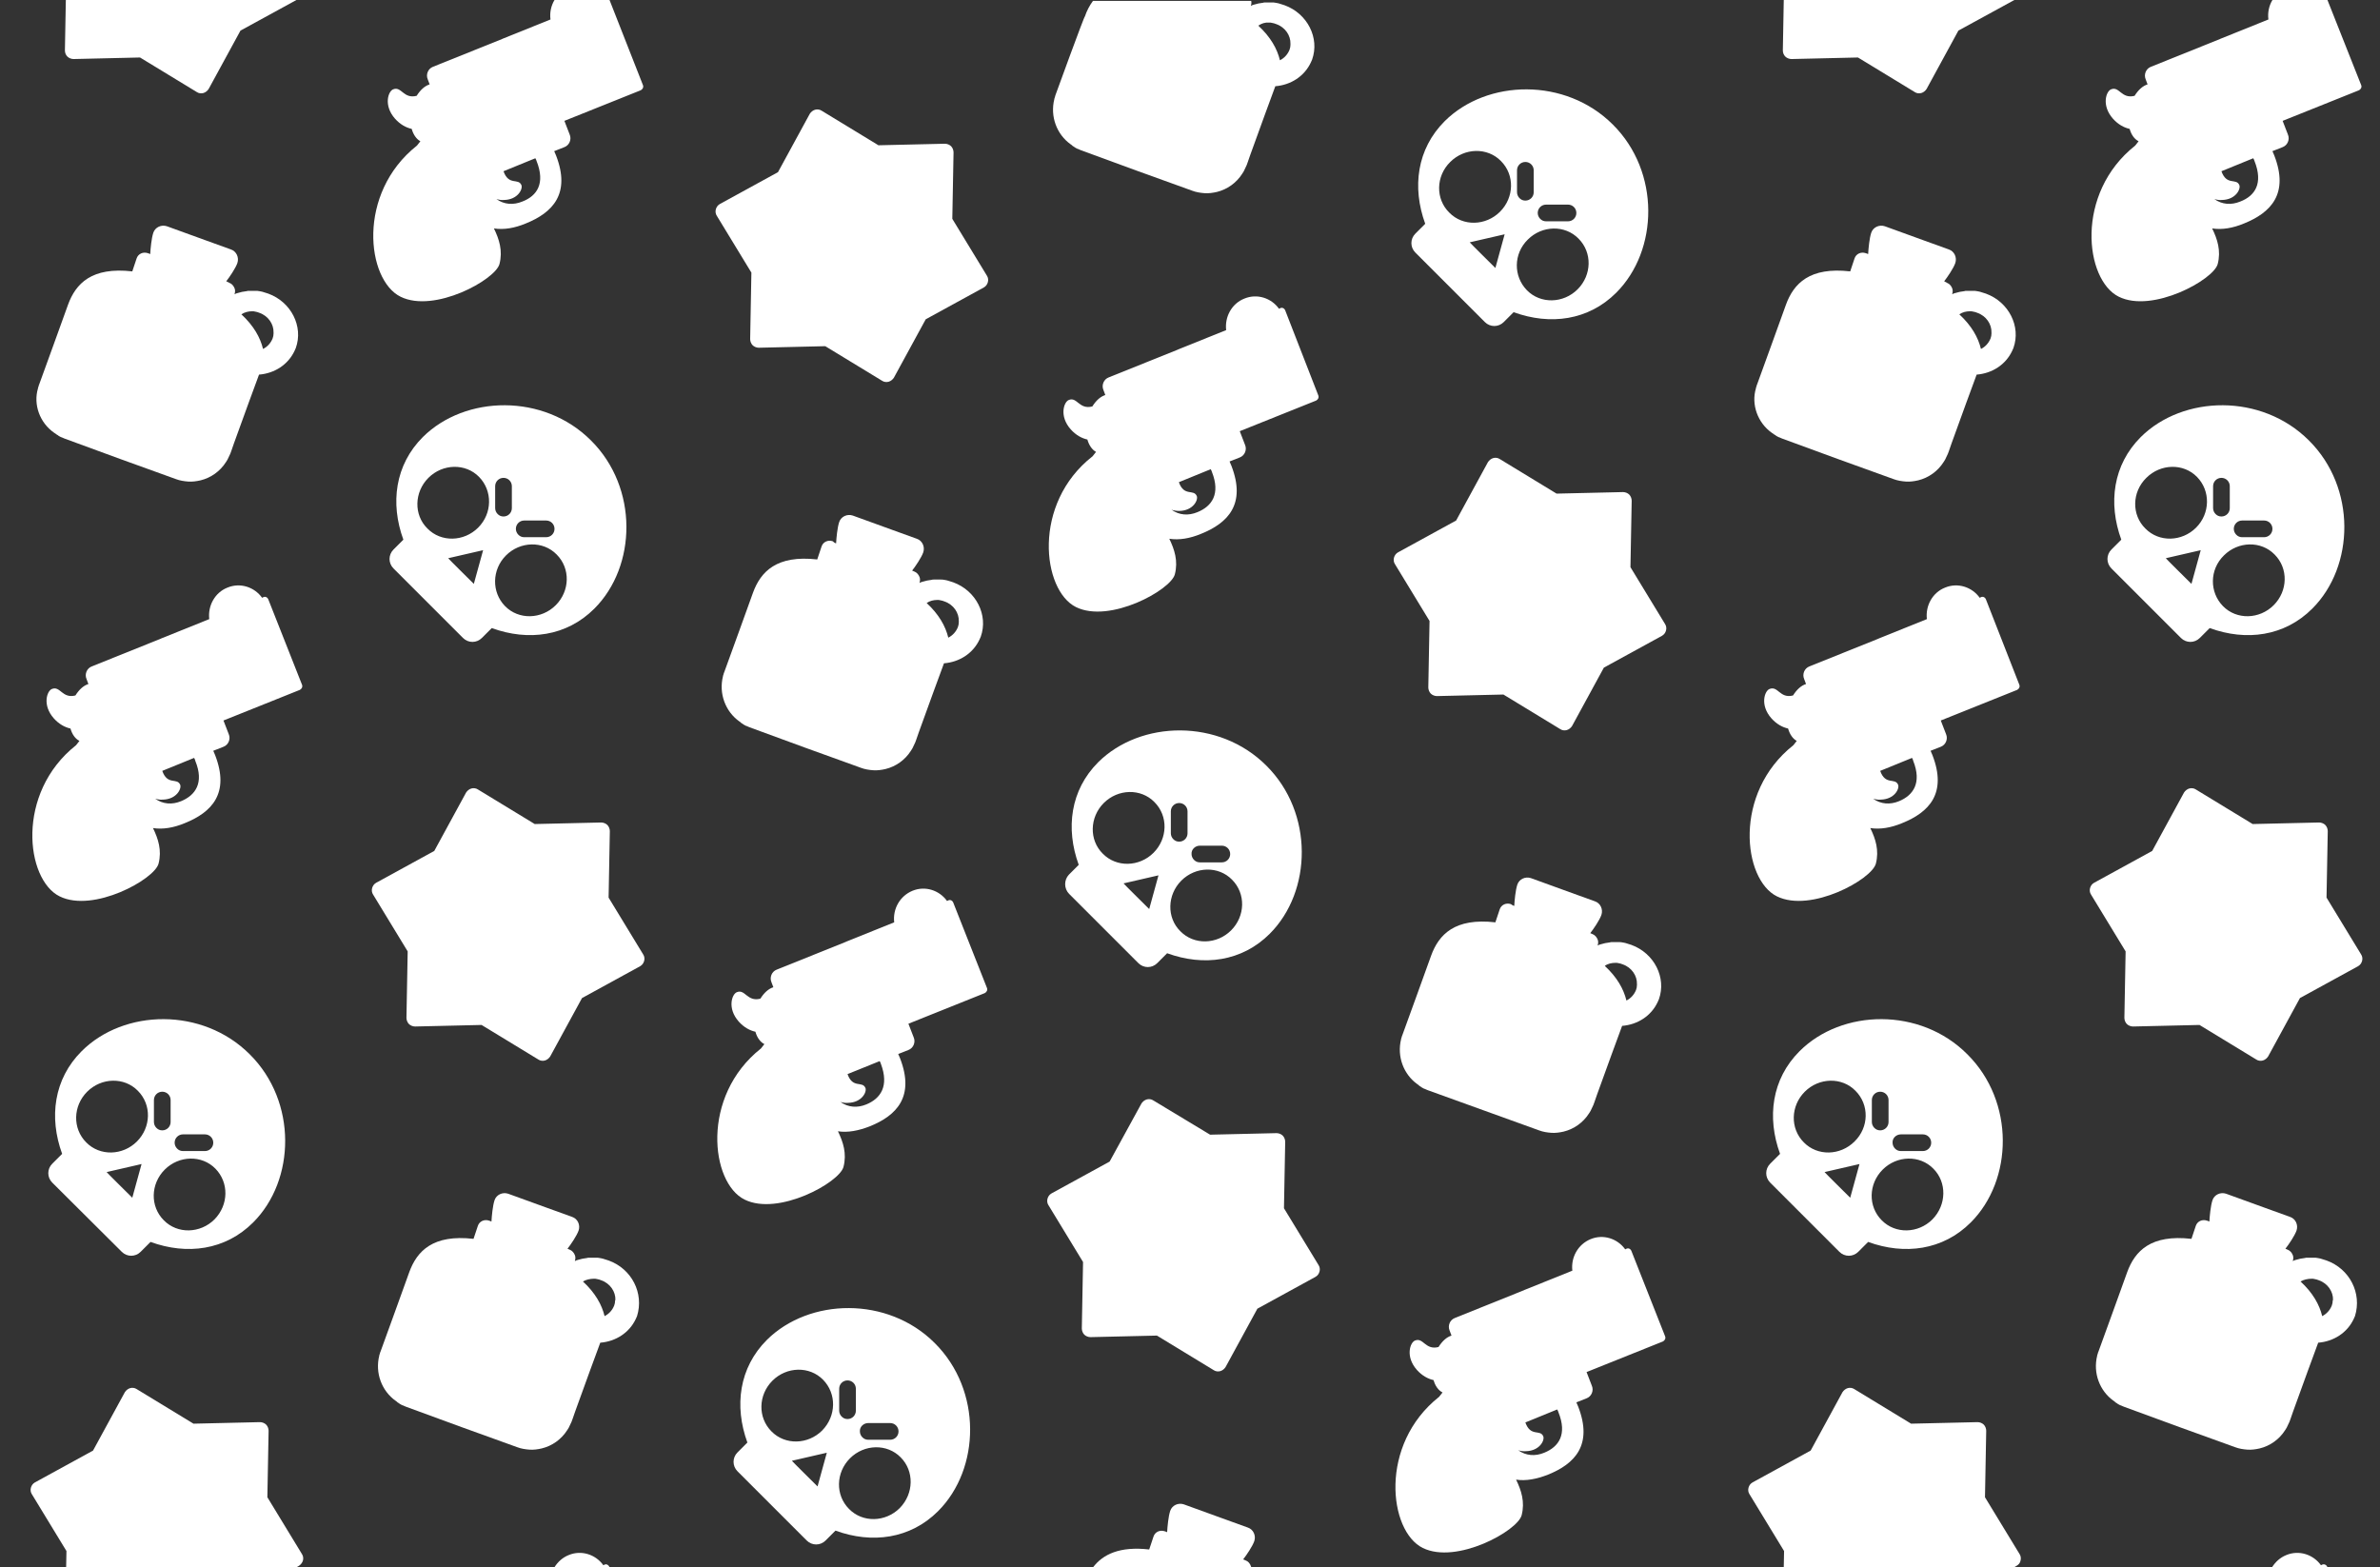 <svg xmlns="http://www.w3.org/2000/svg" viewBox="0 0 770 507">
<rect x="0" y="0" width="770" height="507" fill="#333333" stroke="none"/>
<path fill="#FFFFFF" d="M308.4,292c-0.3-0.7-1-1-1.6-0.7l-0.4,0.2c-2.5-3.5-7.1-5-11.2-3.3c-4.1,1.7-6.4,5.9-5.9,10.2l-15.4,6.2
c-0.1,0-0.2,0.1-0.2,0.1l-22.4,9c-1.6,0.6-2.4,2.5-1.7,4.1l0.6,1.6c-1.6,0.5-3,1.8-4.2,3.7c-4.3,1.1-4.9-3.2-7.6-2.1
c-1.6,0.6-3.2,5.2,0.6,9.5c1.7,1.9,3.6,2.9,5.4,3.3c0.5,1.8,1.5,3.3,2.9,4c-0.4,0.5-0.7,0.9-1.1,1.4c-19.6,15.5-16.3,43.5-5.3,48.9
c10.9,5.4,30.7-5.5,32-10.6c1.1-4.3-0.1-8-1.8-11.5c3.2,0.5,6.7-0.2,10.3-1.6c8.7-3.5,14.6-9.6,9.8-22c-0.2-0.5-0.4-1-0.6-1.4
l3.3-1.3c1.6-0.6,2.4-2.5,1.7-4.1l-1.7-4.4l24.7-9.9c0.6-0.3,1-1,0.7-1.7L308.4,292z M280.3,357.3c-2.9,1.2-5.9,1-8.4-0.8
c0.7,0.2,1.6,0.4,2.5,0.3c4.4-0.1,6.1-3.5,5.6-4.8c-1-2.4-4.1,0.3-5.8-4.5l10.4-4.2c0.2,0.3,0.3,0.6,0.4,0.9
C287.7,351.4,284.9,355.4,280.3,357.3z"/>
<path fill="#FFFFFF" d="M752.7,407.8c-0.6-0.2-1.3-0.4-1.9-0.6c-0.3-0.1-0.6-0.1-1-0.2c-0.4-0.1-0.8-0.1-1.2-0.1c-0.3,0-0.5,0-0.8,0
c-0.5,0-0.9,0-1.4,0c-0.2,0-0.5,0-0.7,0.1c-1,0.1-1.9,0.3-2.9,0.6c-0.4,0.1-0.7,0.2-1,0.4l0,0l0-0.1c0.2-0.6,0.2-1.3,0-1.8
c-0.3-0.8-0.9-1.5-1.7-1.8l-0.7-0.3c1.1-1.4,3-4.2,3.6-5.9c0.6-1.8-0.3-3.8-2.1-4.4l-8.3-3l-12.4-4.5c-1.8-0.6-3.8,0.3-4.4,2.1
c-0.6,1.8-0.9,5.1-1,6.9l-0.5-0.2c0,0,0,0,0,0l-0.3-0.1c-1.5-0.5-3.1,0.2-3.6,1.7l0,0l0,0l-1.4,4.2c-13.1-1.5-18.3,3.9-20.8,10.8
c0,0.1-9.3,25.7-9.3,25.7c0,0,0,0,0,0c0,0.1-0.1,0.2-0.1,0.2c0,0.1-0.1,0.3-0.1,0.4c-0.1,0.2-0.1,0.4-0.2,0.6c0,0,0,0,0,0.1
c-1.4,5.6,0.8,11.4,5.3,14.6c0,0,0,0,0,0c0.2,0.1,0.3,0.2,0.5,0.4c0,0,0.1,0,0.1,0.1c0.2,0.1,0.3,0.2,0.5,0.3c0,0,0.1,0.1,0.1,0.1
c0.2,0.1,0.3,0.2,0.5,0.3c0.1,0,0.1,0.1,0.2,0.1c0.2,0.1,0.3,0.2,0.5,0.2c0.1,0,0.1,0.1,0.2,0.1c0.2,0.1,0.4,0.2,0.7,0.3l18,6.6
l13.3,4.8l4.7,1.7c1.3,0.5,2.7,0.7,4,0.8c1.3,0.1,2.7-0.1,4-0.4c3.3-0.8,6.3-2.9,8.2-5.9c0.2-0.3,0.3-0.5,0.5-0.8
c0.3-0.6,0.6-1.2,0.9-1.9c0,0,0.5-1.3,1.2-3.4c2.4-6.6,7.6-21,8.1-22.2c5-0.4,9.4-3.2,11.5-7.7c0.1-0.3,0.3-0.6,0.4-0.9
C764.2,418.4,760.2,410.5,752.7,407.8z M754.7,420.8c0,0.5-0.1,1.1-0.3,1.6c-0.6,1.5-1.7,2.7-3.1,3.4c-0.9-3.7-3-7.5-7-11.2
c1-0.6,2.3-0.9,3.6-0.9c0.3,0,0.6,0,0.9,0.1c0.5,0.1,1,0.2,1.4,0.4c2.9,1,4.7,3.7,4.6,6.4C754.7,420.6,754.7,420.7,754.7,420.8z"/>
<path fill="#FFFFFF" d="M348.1,196.4c10.9,5.4,30.7-5.5,32-10.6c1.1-4.3-0.1-8-1.8-11.5c3.2,0.5,6.7-0.1,10.3-1.6
c8.7-3.5,14.6-9.6,9.8-22c-0.2-0.5-0.4-1-0.6-1.4l3.3-1.3c1.6-0.6,2.4-2.5,1.7-4.1l-1.7-4.4l24.7-9.9c0.6-0.3,1-1,0.7-1.7
l-10.7-27.5c-0.3-0.7-1-1-1.6-0.7l-0.4,0.2c-2.5-3.5-7.1-5-11.2-3.3c-4.1,1.6-6.4,5.9-5.9,10.2l-15.4,6.2c-0.1,0-0.2,0.1-0.2,0.1
l-22.4,9c-1.6,0.6-2.4,2.5-1.7,4.1l0.6,1.6c-1.6,0.5-3,1.8-4.2,3.7c-4.3,1.1-4.9-3.2-7.6-2.1c-1.6,0.6-3.2,5.2,0.6,9.5
c1.7,1.9,3.6,2.9,5.4,3.3c0.5,1.8,1.5,3.3,2.8,4c-0.4,0.5-0.7,0.9-1.1,1.4C333.8,163,337.2,191,348.1,196.4z M381.6,165.3
c4.4-0.1,6.1-3.5,5.6-4.8c-1-2.4-4.1,0.3-5.8-4.5l10.3-4.2c0.2,0.3,0.3,0.6,0.4,0.9c2.8,7.1,0,11.1-4.7,13c-2.9,1.2-5.9,1-8.4-0.8
C379.9,165.2,380.7,165.3,381.6,165.3z"/>
<path fill="#FFFFFF" d="M733.9,6.3l-15.4,6.2c-0.1,0-0.2,0.1-0.2,0.1l-22.4,9c-1.6,0.6-2.4,2.5-1.7,4.1l0.6,1.6
c-1.6,0.5-3,1.8-4.2,3.7c-4.3,1.1-4.9-3.2-7.6-2.1c-1.6,0.6-3.2,5.2,0.6,9.5c1.7,1.9,3.6,2.9,5.4,3.3c0.5,1.8,1.5,3.3,2.9,4
c-0.4,0.5-0.7,0.9-1.1,1.4c-19.6,15.5-16.3,43.5-5.3,48.9c10.9,5.4,30.7-5.5,32-10.6c1.1-4.3-0.1-8-1.8-11.5
c3.2,0.5,6.7-0.1,10.3-1.6c8.7-3.5,14.6-9.6,9.8-22c-0.2-0.5-0.4-1-0.6-1.4l3.3-1.3c1.6-0.6,2.4-2.5,1.7-4.1l-1.7-4.4l24.7-9.9
c0.6-0.3,1-1,0.7-1.7L753,0h-17.8C734.1,1.8,733.6,4.1,733.9,6.3z M724.8,65.2c-2.9,1.2-5.9,1-8.4-0.8c0.7,0.2,1.6,0.4,2.5,0.3
c4.4-0.1,6.1-3.5,5.6-4.8c-1-2.4-4.1,0.3-5.8-4.5l10.3-4.2c0.2,0.3,0.3,0.6,0.4,0.9C732.3,59.4,729.5,63.4,724.8,65.2z"/>
<path fill="#FFFFFF" d="M345.9,289.2l22.4,22.4c1.7,1.7,4.4,1.7,6.1,0l3.2-3.2c11.8,4.3,24.2,2.7,33.2-6.3
c13.7-13.7,14.3-39.1-1.1-54.4c-15.3-15.3-40.7-14.7-54.4-1.1c-9,9-10.6,21.4-6.3,33.2l-3.2,3.2
C344.2,284.7,344.2,287.5,345.9,289.2z M388.2,273.6l7.1,0c1.5,0,2.7,1.2,2.7,2.7c0,1.5-1.2,2.7-2.7,2.7l-7.1,0
c-0.8,0-1.4-0.3-1.9-0.8c-0.5-0.5-0.8-1.2-0.8-1.9C385.4,274.8,386.7,273.6,388.2,273.6z M378.8,262.5c0-1.5,1.2-2.7,2.7-2.7
c1.5,0,2.7,1.2,2.7,2.7l0,7.1c0,1.5-1.2,2.7-2.7,2.7c-0.8,0-1.4-0.3-1.9-0.8c-0.5-0.5-0.8-1.2-0.8-1.9L378.8,262.5z M382.2,284.9
c4.6-4.6,12-4.8,16.4-0.3c4.5,4.5,4.3,11.8-0.3,16.4s-12,4.8-16.4,0.3C377.4,296.9,377.6,289.5,382.2,284.9z M371.8,294.1
c0,0-8.4-8.3-8.3-8.3c0,0,11.3-2.6,11.3-2.6L371.8,294.1z M357.1,259.8c4.6-4.6,12-4.8,16.4-0.3c4.5,4.5,4.3,11.8-0.3,16.4
s-12,4.8-16.4,0.3C352.3,271.8,352.5,264.4,357.1,259.8z"/>
<path fill="#FFFFFF" d="M488.8,292.5c-1.5-0.5-3.1,0.2-3.6,1.7l0,0l0,0l-1.4,4.2c-13.1-1.5-18.3,3.9-20.8,10.8
c0,0.1-9.3,25.7-9.3,25.7l0,0c0,0.1-0.1,0.2-0.1,0.2c0,0.1-0.1,0.3-0.1,0.4c-0.1,0.2-0.1,0.4-0.2,0.6c0,0,0,0,0,0.1
c-1.4,5.6,0.8,11.4,5.3,14.6c0,0,0,0,0,0c0.2,0.1,0.3,0.2,0.5,0.4c0,0,0.1,0,0.1,0.1c0.2,0.1,0.3,0.2,0.5,0.3c0,0,0.1,0.1,0.1,0.1
c0.2,0.1,0.3,0.2,0.5,0.3c0.1,0,0.1,0.1,0.2,0.1c0.2,0.1,0.3,0.2,0.5,0.2c0.1,0,0.1,0.1,0.2,0.1c0.2,0.1,0.4,0.2,0.7,0.3l18,6.5
l13.3,4.8l4.7,1.7c1.3,0.5,2.7,0.7,4,0.8s2.7-0.1,4-0.4c3.3-0.8,6.3-2.9,8.2-5.9c0.2-0.3,0.3-0.5,0.5-0.8c0.3-0.6,0.6-1.2,0.9-1.9
c0,0,0.5-1.3,1.2-3.4c2.4-6.6,7.6-21,8.1-22.2c5-0.4,9.4-3.2,11.5-7.7c0.1-0.3,0.3-0.6,0.4-0.9c2.5-7-1.5-14.9-8.9-17.6
c-0.6-0.2-1.3-0.4-1.9-0.6c-0.3-0.1-0.6-0.1-1-0.2c-0.4-0.1-0.8-0.1-1.2-0.1c-0.3,0-0.5,0-0.8,0c-0.5,0-0.9,0-1.4,0
c-0.2,0-0.5,0-0.7,0.1c-1,0.1-1.9,0.3-2.9,0.6c-0.4,0.1-0.7,0.2-1,0.4l0,0l0-0.1c0.2-0.6,0.2-1.3,0-1.8c-0.3-0.8-0.9-1.5-1.7-1.8
l-0.7-0.3c1.1-1.4,3-4.2,3.6-5.9c0.6-1.8-0.3-3.8-2.1-4.4l-8.3-3l-12.4-4.5c-1.8-0.6-3.8,0.3-4.4,2.1c-0.6,1.8-0.9,5.1-1,6.9
l-0.5-0.2c0,0,0,0,0,0L488.8,292.5z M522.7,311.5c0.3,0,0.6,0,0.9,0.1c0.5,0.1,1,0.2,1.4,0.4c2.9,1,4.7,3.7,4.6,6.4
c0,0.1,0,0.2,0,0.3c0,0.5-0.1,1.1-0.3,1.6c-0.6,1.5-1.7,2.7-3.1,3.4c-0.9-3.7-3-7.5-7-11.2C520.1,311.8,521.4,311.5,522.7,311.5z"/>
<path fill="#FFFFFF" d="M269.4,175.1c-1.5-0.5-3.1,0.2-3.6,1.7l0,0v0l-1.4,4.2c-13.1-1.5-18.3,3.9-20.8,10.8
c0,0.1-9.3,25.7-9.3,25.7v0c0,0,0,0,0,0c0,0.1-0.1,0.2-0.1,0.2c0,0.1-0.1,0.3-0.1,0.4c-0.1,0.2-0.1,0.4-0.2,0.6c0,0,0,0,0,0.1
c-1.4,5.6,0.8,11.4,5.3,14.6c0,0,0,0,0,0c0.2,0.1,0.3,0.2,0.5,0.4c0,0,0.1,0,0.1,0.1c0.2,0.1,0.3,0.2,0.5,0.3c0,0,0.1,0,0.1,0.1
c0.2,0.1,0.3,0.2,0.5,0.3c0.1,0,0.1,0.1,0.2,0.1c0.2,0.1,0.3,0.2,0.5,0.2c0.1,0,0.1,0.1,0.2,0.1c0.2,0.1,0.4,0.2,0.7,0.3l18,6.6
l13.3,4.8l4.7,1.7c1.3,0.5,2.7,0.7,4,0.8c1.3,0.1,2.7-0.1,4-0.4c3.3-0.8,6.3-2.9,8.2-5.9c0.2-0.3,0.3-0.5,0.5-0.8
c0.3-0.6,0.6-1.2,0.9-1.9c0,0,0.5-1.3,1.2-3.4c2.4-6.6,7.6-21,8.1-22.2c5-0.4,9.4-3.2,11.5-7.7c0.1-0.3,0.3-0.6,0.4-0.9
c2.5-7-1.5-14.9-8.9-17.6c-0.6-0.2-1.3-0.4-1.9-0.6c-0.3-0.1-0.6-0.1-1-0.2c-0.4-0.1-0.8-0.1-1.2-0.1c-0.3,0-0.5,0-0.8,0
c-0.5,0-0.9,0-1.4,0c-0.2,0-0.5,0-0.7,0.1c-1,0.1-1.9,0.3-2.9,0.6c-0.4,0.1-0.7,0.2-1,0.4l0,0l0-0.1c0.2-0.6,0.2-1.3,0-1.8
c-0.3-0.8-0.9-1.5-1.7-1.8l-0.7-0.3c1.1-1.4,3-4.2,3.6-5.9c0.6-1.8-0.3-3.8-2.1-4.4l-8.3-3l-12.4-4.5c-1.8-0.6-3.8,0.3-4.4,2.1
c-0.6,1.8-0.9,5.1-1,6.9l-0.5-0.2c0,0,0,0,0,0L269.4,175.1z M303.3,194.1c0.3,0,0.6,0,0.9,0.1c0.5,0.1,1,0.2,1.4,0.4
c2.9,1,4.7,3.7,4.6,6.4c0,0.1,0,0.2,0,0.3c0,0.5-0.1,1.1-0.3,1.6c-0.6,1.5-1.7,2.7-3.1,3.4c-0.9-3.7-3-7.5-7-11.2
C300.8,194.4,302,194.1,303.3,194.1z"/>
<path fill="#FFFFFF" d="M178.1,6.3l-15.4,6.2c-0.1,0-0.2,0.1-0.2,0.1l-22.4,9c-1.6,0.6-2.4,2.5-1.7,4.1l0.6,1.6
c-1.6,0.5-3,1.8-4.2,3.7c-4.3,1.1-4.9-3.2-7.6-2.1c-1.6,0.6-3.2,5.2,0.6,9.5c1.7,1.9,3.6,2.9,5.4,3.3c0.5,1.8,1.5,3.3,2.8,4
c-0.4,0.5-0.7,0.9-1.1,1.4c-19.6,15.5-16.3,43.5-5.3,48.9c10.9,5.4,30.7-5.5,32-10.6c1.1-4.3-0.1-8-1.8-11.5
c3.2,0.5,6.7-0.1,10.3-1.6c8.7-3.5,14.6-9.6,9.8-22c-0.2-0.5-0.4-1-0.6-1.4l3.3-1.3c1.6-0.6,2.4-2.5,1.7-4.1l-1.7-4.4l24.7-9.9
c0.6-0.3,1-1,0.7-1.7L197.2,0h-17.8C178.3,1.8,177.8,4.1,178.1,6.3z M169,65.2c-2.9,1.2-5.9,1-8.4-0.8c0.7,0.2,1.6,0.4,2.5,0.3
c4.4-0.1,6.1-3.5,5.6-4.8c-1-2.4-4.1,0.3-5.8-4.5l10.3-4.2c0.2,0.3,0.3,0.6,0.4,0.9C176.5,59.4,173.7,63.4,169,65.2z"/>
<path fill="#FFFFFF" d="M752.7,290.4l0.4-21.5c0-0.7-0.3-1.5-0.8-2l0,0c-0.5-0.5-1.3-0.8-2-0.8l-21.5,0.5l-18.4-11.2
c-0.6-0.4-1.4-0.5-2.1-0.3s-1.3,0.7-1.7,1.3l-10.3,18.9l-18.8,10.3c-0.7,0.4-1.1,1-1.3,1.7c-0.2,0.7-0.1,1.5,0.3,2.1l11.2,18.4
l-0.4,21.5c0,0.7,0.3,1.5,0.8,2l0,0c0.5,0.5,1.3,0.8,2,0.8l21.5-0.5l18.4,11.2c0.6,0.4,1.4,0.5,2.1,0.3c0.7-0.2,1.3-0.7,1.7-1.3
l10.3-18.9l18.8-10.3c0.7-0.4,1.1-1,1.3-1.7c0.2-0.7,0.1-1.5-0.3-2.1L752.7,290.4z"/>
<path fill="#FFFFFF" d="M308.1,70.8l0.4-21.5c0-0.7-0.3-1.5-0.8-2l0,0c-0.5-0.5-1.3-0.8-2-0.8L284.2,47l-18.4-11.2
c-0.6-0.4-1.4-0.5-2.1-0.3c-0.7,0.2-1.3,0.7-1.7,1.3l-10.3,18.9l-18.8,10.3c-0.7,0.4-1.1,1-1.3,1.7c-0.2,0.7-0.1,1.5,0.3,2.1
l11.2,18.4l-0.4,21.5c0,0.7,0.3,1.5,0.8,2l0,0c0.5,0.5,1.3,0.8,2,0.8l21.5-0.5l18.4,11.2c0.6,0.4,1.4,0.5,2.1,0.3
c0.7-0.2,1.3-0.7,1.7-1.3l10.3-18.9L318.3,93c0.7-0.4,1.1-1,1.3-1.7c0.2-0.7,0.1-1.5-0.3-2.1L308.1,70.8z"/>
<path fill="#FFFFFF" d="M582.2,340.1c-9,9-10.6,21.4-6.3,33.2l-3.2,3.2c-1.7,1.7-1.7,4.4,0,6.1l22.4,22.4c1.7,1.7,4.4,1.7,6.1,0
l3.2-3.2c11.8,4.3,24.2,2.7,33.2-6.3c13.7-13.7,14.3-39.1-1.1-54.4C621.3,325.8,595.9,326.4,582.2,340.1z M598.6,387.5
c0,0-8.4-8.3-8.3-8.3c0,0,11.3-2.6,11.3-2.6L598.6,387.5z M600,369.3c-4.6,4.6-12,4.8-16.4,0.3c-4.5-4.5-4.3-11.8,0.3-16.4
s12-4.8,16.4-0.3C604.8,357.4,604.7,364.7,600,369.3z M615,367l7.1,0c1.5,0,2.7,1.2,2.7,2.7c0,1.5-1.2,2.7-2.7,2.7l-7.1,0
c-0.8,0-1.4-0.3-1.9-0.8c-0.5-0.5-0.8-1.2-0.8-1.9C612.2,368.2,613.5,367,615,367z M605.6,355.9c0-1.5,1.2-2.7,2.7-2.7
c1.5,0,2.7,1.2,2.7,2.7l0,7.1c0,1.5-1.2,2.7-2.7,2.7c-0.8,0-1.4-0.3-1.9-0.8c-0.5-0.5-0.8-1.2-0.8-1.9L605.6,355.9z M625.2,394.5
c-4.6,4.6-12,4.8-16.4,0.3c-4.5-4.5-4.3-11.8,0.3-16.4s12-4.8,16.4-0.3C629.9,382.5,629.8,389.8,625.2,394.5z"/>
<path fill="#FFFFFF" d="M751.3,506.2l-0.4,0.2c-2.5-3.5-7.1-5-11.2-3.3c-2,0.8-3.5,2.2-4.6,3.9H753l0,0
C752.7,506.3,752,505.9,751.3,506.2z"/>
<path fill="#FFFFFF" d="M705.6,206.4c1.7,1.7,4.4,1.7,6.1,0l3.2-3.2c11.8,4.3,24.2,2.7,33.2-6.3c13.7-13.7,14.3-39.1-1.1-54.4
c-15.3-15.3-40.7-14.7-54.4-1.1c-9,9-10.6,21.4-6.3,33.2l-3.2,3.2c-1.7,1.7-1.7,4.4,0,6.1L705.6,206.4z M725.4,168.4l7.1,0
c1.5,0,2.7,1.2,2.7,2.7c0,1.5-1.2,2.7-2.7,2.7l-7.1,0c-0.8,0-1.4-0.3-1.9-0.8c-0.5-0.5-0.8-1.2-0.8-1.9
C722.7,169.6,723.9,168.4,725.4,168.4z M716,157.3c0-1.5,1.2-2.7,2.7-2.7c1.5,0,2.7,1.2,2.7,2.7l0,7.1c0,1.5-1.2,2.7-2.7,2.7
c-0.8,0-1.4-0.3-1.9-0.8c-0.5-0.5-0.8-1.2-0.8-1.9L716,157.3z M719.5,179.7c4.6-4.6,12-4.8,16.4-0.3c4.5,4.5,4.3,11.8-0.3,16.4
c-4.6,4.6-12,4.8-16.4,0.3S714.8,184.3,719.5,179.7z M709,188.9c0,0-8.4-8.3-8.3-8.3c0,0,11.3-2.6,11.3-2.6L709,188.9z M694.4,154.6
c4.6-4.6,12-4.8,16.4-0.3s4.3,11.8-0.3,16.4s-12,4.8-16.4,0.3C689.6,166.6,689.7,159.2,694.4,154.6z"/>
<path fill="#FFFFFF" d="M573.2,140C573.3,140,573.3,140,573.2,140c0.2,0.1,0.4,0.3,0.6,0.4c0,0,0.1,0,0.1,0.1
c0.2,0.1,0.3,0.2,0.5,0.3c0,0,0.1,0,0.1,0.1c0.2,0.1,0.3,0.2,0.5,0.3c0.1,0,0.1,0.1,0.2,0.1c0.2,0.1,0.3,0.2,0.5,0.2
c0.1,0,0.1,0.1,0.2,0.1c0.2,0.1,0.4,0.2,0.7,0.3l18,6.6l13.3,4.8l4.7,1.7c1.3,0.5,2.7,0.7,4,0.8c1.3,0.1,2.7-0.1,4-0.4
c3.3-0.8,6.3-2.9,8.2-5.9c0.2-0.3,0.3-0.5,0.5-0.8c0.3-0.6,0.6-1.2,0.9-1.9c0,0,0.5-1.3,1.2-3.4c2.4-6.6,7.6-21,8.1-22.2
c5-0.4,9.4-3.2,11.5-7.7c0.1-0.3,0.3-0.6,0.4-0.9c2.5-7-1.5-14.9-8.9-17.6c-0.6-0.2-1.3-0.4-1.9-0.6c-0.3-0.1-0.6-0.1-1-0.2
c-0.4-0.1-0.8-0.1-1.2-0.1c-0.3,0-0.5,0-0.8,0c-0.5,0-0.9,0-1.4,0c-0.2,0-0.5,0-0.7,0.1c-1,0.1-1.9,0.3-2.9,0.6
c-0.4,0.1-0.7,0.2-1,0.4l0,0l0-0.1c0.2-0.6,0.2-1.3,0-1.8c-0.3-0.8-0.9-1.5-1.7-1.8L629,91c1.1-1.4,3-4.2,3.6-5.9
c0.6-1.8-0.3-3.8-2.1-4.4l-8.3-3l-12.4-4.5c-1.8-0.6-3.8,0.3-4.4,2.1c-0.6,1.8-0.9,5.1-1,6.9l-0.5-0.2c0,0,0,0,0,0l-0.3-0.1
c-1.5-0.5-3.1,0.2-3.6,1.7l0,0l0,0l-1.4,4.2c-13.1-1.5-18.3,3.9-20.8,10.8c0,0.1-9.3,25.7-9.3,25.7c0,0,0,0,0,0
c0,0.1-0.1,0.2-0.1,0.2c0,0.1-0.1,0.3-0.1,0.4c-0.1,0.2-0.1,0.4-0.2,0.6c0,0,0,0,0,0.1C566.5,130.9,568.7,136.8,573.2,140z
M637.4,100.7c0.3,0,0.6,0,0.9,0.1c0.5,0.1,1,0.2,1.4,0.4c2.9,1,4.7,3.7,4.6,6.4c0,0.1,0,0.2,0,0.3c0,0.5-0.1,1.1-0.3,1.6
c-0.6,1.5-1.7,2.7-3.1,3.4c-0.9-3.7-3-7.5-7-11.2C634.9,101,636.1,100.7,637.4,100.7z"/>
<path fill="#FFFFFF" d="M653.7,504.9c0.2-0.7,0.1-1.5-0.3-2.1l-11.2-18.4l0.4-21.5c0-0.7-0.3-1.5-0.8-2l0,0c-0.5-0.5-1.3-0.8-2-0.8
l-21.5,0.5l-18.4-11.2c-0.6-0.4-1.4-0.5-2.1-0.3c-0.7,0.2-1.3,0.7-1.7,1.3l-10.3,18.9L567,479.6c-0.7,0.4-1.1,1-1.3,1.7
c-0.2,0.7-0.1,1.5,0.3,2.1l11.2,18.4l-0.1,5.2h74.6l0.7-0.4C653.1,506.2,653.6,505.6,653.7,504.9z"/>
<path fill="#FFFFFF" d="M642.5,193.9c-0.3-0.7-1-1-1.6-0.7l-0.4,0.2c-2.5-3.5-7.1-5-11.2-3.3c-4.1,1.6-6.4,5.9-5.9,10.2l-15.4,6.2
c-0.1,0-0.2,0.1-0.2,0.1l-22.4,9c-1.6,0.6-2.4,2.5-1.7,4.1l0.6,1.6c-1.6,0.5-3,1.8-4.2,3.7c-4.3,1.1-4.8-3.2-7.6-2.1
c-1.6,0.6-3.2,5.2,0.6,9.5c1.7,1.9,3.6,2.9,5.4,3.3c0.5,1.8,1.5,3.3,2.8,4c-0.4,0.5-0.7,0.9-1.1,1.4c-19.6,15.5-16.3,43.5-5.3,48.9
s30.7-5.5,32-10.6c1.1-4.3-0.1-8-1.8-11.5c3.2,0.5,6.7-0.1,10.3-1.6c8.7-3.5,14.6-9.6,9.8-22c-0.2-0.5-0.4-1-0.6-1.4l3.3-1.3
c1.6-0.6,2.4-2.5,1.7-4.1l-1.7-4.4l24.7-9.9c0.6-0.3,1-1,0.7-1.7L642.5,193.9z M614.4,259.2c-2.9,1.2-5.9,1-8.4-0.8
c0.7,0.2,1.6,0.4,2.5,0.3c4.4-0.1,6.1-3.5,5.6-4.8c-1-2.4-4.1,0.3-5.8-4.5l10.3-4.2c0.2,0.3,0.3,0.6,0.4,1
C621.8,253.3,619,257.3,614.4,259.2z"/>
<path fill="#FFFFFF" d="M196.9,407.8c-0.6-0.2-1.3-0.4-1.9-0.6c-0.3-0.1-0.6-0.1-1-0.2c-0.4-0.1-0.8-0.1-1.2-0.1c-0.3,0-0.5,0-0.8,0
c-0.5,0-0.9,0-1.4,0c-0.2,0-0.5,0-0.7,0.1c-1,0.1-1.9,0.3-2.9,0.6c-0.4,0.1-0.7,0.2-1,0.4l0,0l0-0.1c0.2-0.6,0.2-1.3,0-1.8
c-0.3-0.8-0.9-1.5-1.7-1.8l-0.7-0.3c1.1-1.4,3-4.2,3.6-5.9c0.6-1.8-0.3-3.8-2.1-4.4l-8.3-3l-12.4-4.5c-1.8-0.6-3.8,0.3-4.4,2.1
c-0.6,1.8-0.9,5.1-1,6.9l-0.5-0.2c0,0,0,0,0,0l-0.3-0.1c-1.5-0.5-3.1,0.2-3.6,1.7l0,0l0,0l-1.4,4.2c-13.1-1.5-18.3,3.9-20.8,10.8
c0,0.1-9.3,25.7-9.3,25.7c0,0,0,0,0,0c0,0.1-0.1,0.2-0.1,0.2c0,0.1-0.1,0.3-0.1,0.4c-0.1,0.2-0.1,0.4-0.2,0.6c0,0,0,0,0,0.1
c-1.4,5.6,0.8,11.4,5.3,14.6c0,0,0,0,0,0c0.2,0.1,0.3,0.2,0.5,0.4c0,0,0.1,0,0.1,0.1c0.2,0.1,0.3,0.2,0.5,0.3c0,0,0.1,0.1,0.1,0.1
c0.2,0.1,0.3,0.2,0.5,0.3c0.1,0,0.1,0.1,0.2,0.1c0.2,0.1,0.3,0.2,0.5,0.2c0.1,0,0.1,0.1,0.2,0.1c0.2,0.1,0.4,0.2,0.7,0.3l18,6.6
l13.3,4.8l4.7,1.7c1.3,0.5,2.7,0.7,4,0.8c1.3,0.1,2.7-0.1,4-0.4c3.3-0.8,6.3-2.9,8.2-5.9c0.2-0.3,0.3-0.5,0.5-0.8
c0.3-0.6,0.6-1.2,0.9-1.9c0,0,0.5-1.3,1.2-3.4c2.4-6.6,7.6-21,8.1-22.2c5-0.4,9.4-3.2,11.5-7.7c0.1-0.3,0.3-0.6,0.4-0.9
C208.4,418.4,204.4,410.5,196.9,407.8z M199,420.8c0,0.5-0.1,1.1-0.3,1.6c-0.6,1.5-1.7,2.7-3.1,3.4c-0.9-3.7-3-7.5-7-11.2
c1-0.6,2.3-0.9,3.6-0.9c0.3,0,0.6,0,0.9,0.1c0.5,0.1,1,0.2,1.4,0.4c2.9,1,4.7,3.7,4.6,6.4C199,420.6,199,420.7,199,420.8z"/>
<path fill="#FFFFFF" d="M195.6,506.2l-0.4,0.2c-2.5-3.5-7.1-5-11.2-3.3c-2,0.8-3.5,2.2-4.6,3.9h17.8l0,0
C196.9,506.3,196.2,505.9,195.6,506.2z"/>
<path fill="#FFFFFF" d="M577.6,18.3L577.6,18.3c0.5,0.5,1.3,0.8,2,0.8l21.5-0.5l18.4,11.2c0.6,0.4,1.4,0.5,2.1,0.3
c0.7-0.2,1.3-0.7,1.7-1.3l10.3-18.9L651.7,0h-74.6l-0.3,16.3C576.8,17.1,577.1,17.8,577.6,18.3z"/>
<path fill="#FFFFFF" d="M527.5,183.5l0.4-21.5c0-0.7-0.3-1.5-0.8-2l0,0c-0.5-0.5-1.3-0.8-2-0.8l-21.5,0.5l-18.4-11.2
c-0.6-0.4-1.4-0.5-2.1-0.3c-0.7,0.2-1.3,0.7-1.7,1.3l-10.3,18.9l-18.8,10.3c-0.7,0.4-1.1,1-1.3,1.7c-0.2,0.7-0.1,1.5,0.3,2.1
l11.2,18.4l-0.4,21.5c0,0.7,0.3,1.5,0.8,2l0,0c0.5,0.5,1.3,0.8,2,0.8l21.5-0.5l18.4,11.2c0.6,0.4,1.4,0.5,2.1,0.3
c0.7-0.2,1.3-0.7,1.7-1.3l10.3-18.9l18.8-10.3c0.7-0.4,1.1-1,1.3-1.7c0.2-0.7,0.1-1.5-0.3-2.1L527.5,183.5z"/>
<path fill="#FFFFFF" d="M341.5,30.7C341.5,30.7,341.5,30.7,341.5,30.7c0,0.1-0.1,0.2-0.1,0.3c0,0.1-0.1,0.3-0.1,0.4
c-0.1,0.2-0.1,0.4-0.2,0.6c0,0,0,0,0,0.1c-1.4,5.6,0.8,11.4,5.3,14.6c0,0,0,0,0,0c0.2,0.1,0.3,0.2,0.5,0.4c0,0,0.1,0,0.1,0.1
c0.2,0.1,0.3,0.2,0.5,0.3c0,0,0.1,0,0.1,0.1c0.2,0.1,0.3,0.2,0.5,0.3c0.1,0,0.1,0.1,0.2,0.1c0.2,0.1,0.3,0.2,0.5,0.2
c0.1,0,0.1,0.1,0.2,0.1c0.2,0.1,0.4,0.2,0.7,0.3l18,6.6l13.3,4.8l4.7,1.7c1.3,0.5,2.7,0.7,4,0.8c1.3,0.1,2.7-0.1,4-0.4
c3.3-0.8,6.3-2.9,8.2-5.9c0.2-0.3,0.3-0.5,0.5-0.8c0.3-0.6,0.6-1.2,0.9-1.9c0,0,0.5-1.3,1.2-3.4c2.4-6.6,7.6-21,8.1-22.2
c5-0.4,9.4-3.2,11.5-7.7c0.1-0.3,0.3-0.6,0.4-0.9c2.5-7-1.5-14.9-8.9-17.6c-0.6-0.2-1.3-0.4-1.9-0.6c-0.3-0.1-0.6-0.1-1-0.2
c-0.4-0.1-0.8-0.1-1.2-0.1c-0.3,0-0.5,0-0.8,0c-0.5,0-0.9,0-1.4,0c-0.2,0-0.5,0-0.7,0.1c-1,0.1-1.9,0.3-2.9,0.6
c-0.4,0.1-0.7,0.2-1,0.4l0,0l0-0.1c0.2-0.5,0.2-1,0.1-1.5h-51.2c-1.1,1.5-2,3.2-2.6,5C350.8,5.1,341.5,30.7,341.5,30.7z M410.6,7.3
c0.3,0,0.6,0,0.9,0.1c0.5,0.1,1,0.2,1.4,0.4c2.9,1,4.7,3.7,4.6,6.4c0,0.1,0,0.2,0,0.3c0,0.5-0.1,1.1-0.3,1.6
c-0.6,1.5-1.7,2.7-3.1,3.4c-0.9-3.7-3-7.5-7-11.2C408.1,7.6,409.3,7.2,410.6,7.3z"/>
<path fill="#FFFFFF" d="M480.4,104.2c1.7,1.7,4.4,1.7,6.1,0l3.2-3.2c11.8,4.3,24.2,2.7,33.2-6.3c13.7-13.7,14.3-39.1-1.1-54.4
c-15.3-15.3-40.7-14.7-54.4-1.1c-9,9-10.6,21.4-6.3,33.2l-3.2,3.2c-1.7,1.7-1.7,4.4,0,6.1L480.4,104.2z M500.2,66.2l7.1,0
c1.5,0,2.7,1.2,2.7,2.7c0,1.5-1.2,2.7-2.7,2.7l-7.1,0c-0.8,0-1.4-0.3-1.9-0.8c-0.5-0.5-0.8-1.2-0.8-1.9
C497.5,67.4,498.7,66.2,500.2,66.2z M490.8,55.1c0-1.5,1.2-2.7,2.7-2.7c1.5,0,2.7,1.2,2.7,2.7l0,7.1c0,1.5-1.2,2.7-2.7,2.7
c-0.8,0-1.4-0.3-1.9-0.8c-0.5-0.5-0.8-1.2-0.8-1.9L490.8,55.1z M494.3,77.5c4.6-4.6,12-4.8,16.4-0.3c4.5,4.5,4.3,11.8-0.3,16.4
s-12,4.8-16.4,0.3S489.6,82.1,494.3,77.5z M483.8,86.7c0,0-8.4-8.3-8.3-8.3c0,0,11.3-2.6,11.3-2.6L483.8,86.7z M469.2,52.4
c4.6-4.6,12-4.8,16.4-0.3c4.5,4.5,4.3,11.8-0.3,16.4c-4.6,4.6-12,4.8-16.4,0.3C464.4,64.4,464.5,57,469.2,52.4z"/>
<path fill="#FFFFFF" d="M248.1,433.5c-9,9-10.6,21.4-6.3,33.2l-3.2,3.2c-1.7,1.7-1.7,4.4,0,6.1l22.4,22.4c1.7,1.7,4.4,1.7,6.1,0
l3.2-3.2c11.8,4.3,24.2,2.7,33.2-6.3c13.7-13.7,14.3-39.1-1.1-54.4C287.2,419.3,261.8,419.9,248.1,433.5z M264.5,480.9
c0,0-8.4-8.3-8.3-8.3c0,0,11.3-2.6,11.3-2.6L264.5,480.9z M266,462.8c-4.6,4.6-12,4.8-16.4,0.3c-4.5-4.5-4.3-11.8,0.3-16.4
s12-4.8,16.4-0.3S270.6,458.1,266,462.8z M280.9,460.4l7.1,0c1.5,0,2.7,1.2,2.7,2.7c0,1.5-1.2,2.7-2.7,2.7l-7.1,0
c-0.8,0-1.4-0.3-1.9-0.8c-0.5-0.5-0.8-1.2-0.8-1.9C278.1,461.6,279.4,460.4,280.9,460.4z M271.5,449.3c0-1.5,1.2-2.7,2.7-2.7
c1.5,0,2.7,1.2,2.7,2.7l0,7.1c0,1.5-1.2,2.7-2.7,2.7c-0.8,0-1.4-0.3-1.9-0.8c-0.5-0.5-0.8-1.2-0.8-1.9L271.5,449.3z M291.1,487.9
c-4.6,4.6-12,4.8-16.4,0.3c-4.5-4.5-4.3-11.8,0.3-16.4c4.6-4.6,12-4.8,16.4-0.3C295.8,475.9,295.7,483.2,291.1,487.9z"/>
<path fill="#FFFFFF" d="M415.4,390.9l0.4-21.5c0-0.7-0.3-1.5-0.8-2l0,0c-0.5-0.5-1.3-0.8-2-0.8l-21.5,0.5L373.1,356
c-0.6-0.4-1.4-0.5-2.1-0.3c-0.7,0.2-1.3,0.7-1.7,1.3L359,375.8l-18.8,10.3c-0.7,0.4-1.1,1-1.3,1.7c-0.2,0.7-0.1,1.5,0.3,2.1
l11.2,18.4l-0.4,21.5c0,0.7,0.3,1.5,0.8,2c0,0,0,0,0,0c0.5,0.5,1.3,0.8,2,0.8l21.5-0.5l18.4,11.2c0.6,0.4,1.4,0.5,2.1,0.3
c0.7-0.2,1.3-0.7,1.7-1.3l10.3-18.9l18.8-10.3c0.7-0.4,1.1-1,1.3-1.7c0.2-0.7,0.1-1.5-0.3-2.1L415.4,390.9z"/>
<path fill="#FFFFFF" d="M26.4,340.1c-9,9-10.6,21.4-6.3,33.2l-3.2,3.2c-1.7,1.7-1.7,4.4,0,6.1L39.4,405c1.7,1.7,4.4,1.7,6.1,0
l3.2-3.2c11.8,4.3,24.2,2.7,33.2-6.3c13.7-13.7,14.3-39.1-1.1-54.4C65.5,325.8,40.1,326.4,26.4,340.1z M42.8,387.5
c0,0-8.4-8.3-8.3-8.3c0,0,11.3-2.6,11.3-2.6L42.8,387.5z M44.3,369.3c-4.6,4.6-12,4.8-16.4,0.3c-4.5-4.5-4.3-11.8,0.3-16.4
c4.6-4.6,12-4.8,16.4-0.3C49.1,357.4,48.9,364.7,44.3,369.3z M59.2,367l7.1,0c1.5,0,2.7,1.2,2.7,2.7c0,1.5-1.2,2.7-2.7,2.7l-7.1,0
c-0.8,0-1.4-0.3-1.9-0.8c-0.5-0.5-0.8-1.2-0.8-1.9C56.5,368.2,57.7,367,59.2,367z M49.8,355.9c0-1.5,1.2-2.7,2.7-2.7
c1.5,0,2.7,1.2,2.7,2.7l0,7.1c0,1.5-1.2,2.7-2.7,2.7c-0.8,0-1.4-0.3-1.9-0.8c-0.5-0.5-0.8-1.2-0.8-1.9L49.8,355.9z M69.4,394.5
c-4.6,4.6-12,4.8-16.4,0.3c-4.5-4.5-4.3-11.8,0.3-16.4c4.6-4.6,12-4.8,16.4-0.3S74,389.8,69.4,394.5z"/>
<path fill="#FFFFFF" d="M402.9,504.8l-0.7-0.3c1.1-1.4,3-4.2,3.6-5.9c0.6-1.8-0.3-3.8-2.1-4.4l-8.3-3l-12.4-4.5
c-1.8-0.6-3.8,0.3-4.4,2.1c-0.6,1.8-0.9,5.1-1,6.9l-0.5-0.2c0,0,0,0,0,0l-0.3-0.1c-1.5-0.5-3.1,0.2-3.6,1.7l0,0l0,0l-1.4,4.2
c-9.6-1.1-15,1.6-18.2,5.8h51.2c0-0.1,0-0.2-0.1-0.4C404.4,505.8,403.8,505.1,402.9,504.8z"/>
<path fill="#FFFFFF" d="M98,504.9c0.2-0.7,0.1-1.5-0.3-2.1l-11.2-18.4l0.4-21.5c0-0.7-0.3-1.5-0.8-2l0,0c-0.5-0.5-1.3-0.8-2-0.8
l-21.5,0.5l-18.4-11.2c-0.6-0.4-1.4-0.5-2.1-0.3c-0.7,0.2-1.3,0.7-1.7,1.3l-10.3,18.9l-18.8,10.3c-0.7,0.4-1.1,1-1.3,1.7
c-0.2,0.7-0.1,1.5,0.3,2.1l11.2,18.4l-0.1,5.2h74.6l0.7-0.4C97.3,506.2,97.8,505.6,98,504.9z"/>
<path fill="#FFFFFF" d="M17.5,140C17.5,140,17.5,140,17.5,140c0.2,0.1,0.4,0.3,0.6,0.4c0,0,0.1,0,0.1,0.1c0.2,0.1,0.3,0.2,0.5,0.3
c0,0,0.1,0,0.1,0.1c0.2,0.1,0.3,0.2,0.5,0.3c0.1,0,0.1,0.1,0.2,0.1c0.2,0.1,0.3,0.2,0.5,0.2c0.1,0,0.1,0.1,0.2,0.1
c0.2,0.1,0.4,0.2,0.7,0.3l18,6.6l13.3,4.8l4.7,1.7c1.3,0.5,2.7,0.7,4,0.8c1.3,0.1,2.7-0.1,4-0.4c3.3-0.8,6.3-2.9,8.2-5.9
c0.2-0.3,0.3-0.5,0.5-0.8c0.3-0.6,0.6-1.2,0.9-1.9c0,0,0.5-1.3,1.2-3.4c2.4-6.6,7.6-21,8.1-22.2c5-0.4,9.4-3.2,11.5-7.7
c0.1-0.3,0.3-0.6,0.4-0.9c2.5-7-1.5-14.9-8.9-17.6c-0.6-0.2-1.3-0.4-1.9-0.6c-0.3-0.1-0.6-0.1-1-0.2c-0.4-0.1-0.8-0.1-1.2-0.1
c-0.3,0-0.5,0-0.8,0c-0.5,0-0.9,0-1.4,0c-0.2,0-0.5,0-0.7,0.1c-1,0.1-1.9,0.3-2.9,0.6c-0.4,0.1-0.7,0.2-1,0.4l0,0l0-0.1
c0.2-0.6,0.2-1.3,0-1.8c-0.3-0.8-0.9-1.5-1.7-1.8L73.2,91c1.1-1.4,3-4.2,3.6-5.9c0.6-1.8-0.3-3.8-2.1-4.4l-8.3-3l-12.4-4.5
c-1.8-0.6-3.8,0.3-4.4,2.1c-0.6,1.8-0.9,5.1-1,6.9l-0.5-0.2c0,0,0,0,0,0l-0.3-0.1c-1.5-0.5-3.1,0.2-3.6,1.7l0,0l0,0l-1.4,4.2
c-13.1-1.5-18.3,3.9-20.8,10.8c0,0.1-9.3,25.7-9.3,25.7c0,0,0,0,0,0c0,0.1-0.1,0.2-0.1,0.2c0,0.1-0.1,0.3-0.1,0.4
c-0.1,0.2-0.1,0.4-0.2,0.6c0,0,0,0,0,0.1C10.7,130.9,12.9,136.8,17.5,140z M81.6,100.7c0.3,0,0.6,0,0.9,0.1c0.5,0.1,1,0.2,1.4,0.4
c2.9,1,4.7,3.7,4.6,6.4c0,0.1,0,0.2,0,0.3c0,0.5-0.1,1.1-0.3,1.6c-0.6,1.5-1.7,2.7-3.1,3.4c-0.9-3.7-3-7.5-7-11.2
C79.1,101,80.4,100.7,81.6,100.7z"/>
<path fill="#FFFFFF" d="M527.8,404.7c-0.3-0.7-1-1-1.6-0.7l-0.4,0.2c-2.5-3.5-7.1-5-11.2-3.3c-4.1,1.7-6.4,5.9-5.9,10.2l-15.4,6.2
c-0.1,0-0.2,0.1-0.2,0.1l-22.4,9c-1.6,0.6-2.4,2.5-1.7,4.1l0.6,1.6c-1.6,0.5-3,1.8-4.2,3.7c-4.3,1.1-4.9-3.2-7.6-2.1
c-1.6,0.6-3.2,5.2,0.6,9.5c1.7,1.9,3.6,2.9,5.4,3.3c0.5,1.8,1.5,3.3,2.9,4c-0.4,0.5-0.7,0.9-1.1,1.4c-19.6,15.5-16.3,43.5-5.3,48.9
c10.9,5.4,30.7-5.5,32-10.6c1.1-4.3-0.1-8-1.8-11.5c3.2,0.5,6.7-0.2,10.3-1.6c8.7-3.5,14.6-9.6,9.8-22c-0.2-0.5-0.4-1-0.6-1.4
l3.3-1.3c1.6-0.6,2.4-2.5,1.7-4.1l-1.7-4.4l24.7-9.9c0.6-0.3,1-1,0.7-1.7L527.8,404.7z M499.6,470c-2.9,1.2-5.9,1-8.4-0.8
c0.7,0.2,1.6,0.4,2.5,0.3c4.4-0.1,6.1-3.5,5.6-4.8c-1-2.4-4.1,0.3-5.8-4.5l10.3-4.2c0.2,0.3,0.3,0.6,0.4,0.9
C507.1,464.1,504.3,468.1,499.6,470z"/>
<path fill="#FFFFFF" d="M86.8,193.9c-0.3-0.7-1-1-1.6-0.7l-0.4,0.2c-2.5-3.5-7.1-5-11.2-3.3c-4.1,1.6-6.4,5.9-5.9,10.2l-15.4,6.2
c-0.1,0-0.2,0.1-0.2,0.1l-22.4,9c-1.6,0.6-2.4,2.5-1.7,4.1l0.6,1.6c-1.6,0.5-3,1.8-4.2,3.7c-4.3,1.1-4.9-3.2-7.6-2.1
c-1.6,0.6-3.2,5.2,0.6,9.5c1.7,1.9,3.6,2.9,5.4,3.3c0.5,1.8,1.5,3.3,2.9,4c-0.4,0.5-0.7,0.9-1.1,1.4c-19.6,15.5-16.3,43.5-5.3,48.9
c10.9,5.4,30.7-5.5,32-10.6c1.1-4.3-0.1-8-1.8-11.5c3.2,0.5,6.7-0.1,10.3-1.6c8.7-3.5,14.6-9.6,9.8-22c-0.2-0.5-0.4-1-0.6-1.4
l3.3-1.3c1.6-0.6,2.4-2.5,1.7-4.1l-1.7-4.4l24.7-9.9c0.6-0.3,1-1,0.7-1.7L86.8,193.9z M58.6,259.2c-2.9,1.2-5.9,1-8.4-0.8
c0.7,0.2,1.6,0.4,2.5,0.3c4.4-0.1,6.1-3.5,5.6-4.8c-1-2.4-4.1,0.3-5.8-4.5l10.3-4.2c0.2,0.3,0.3,0.6,0.4,1
C66.1,253.3,63.2,257.3,58.6,259.2z"/>
<path fill="#FFFFFF" d="M21.8,18.3L21.8,18.3c0.5,0.5,1.3,0.8,2,0.8l21.5-0.5l18.4,11.2c0.6,0.4,1.4,0.5,2.1,0.3s1.3-0.7,1.7-1.3
L77.8,9.9L95.9,0H21.3L21,16.3C21,17.1,21.3,17.8,21.8,18.3z"/>
<path fill="#FFFFFF" d="M196.9,290.4l0.4-21.5c0-0.7-0.3-1.5-0.8-2l0,0c-0.5-0.5-1.3-0.8-2-0.8l-21.5,0.5l-18.4-11.2
c-0.6-0.4-1.4-0.5-2.1-0.3c-0.7,0.2-1.3,0.7-1.7,1.3l-10.3,18.9l-18.8,10.3c-0.7,0.4-1.1,1-1.3,1.7c-0.2,0.7-0.1,1.5,0.3,2.1
l11.2,18.4l-0.4,21.5c0,0.7,0.3,1.5,0.8,2l0,0c0.5,0.5,1.3,0.8,2,0.8l21.5-0.5l18.4,11.2c0.6,0.4,1.4,0.5,2.1,0.3
c0.7-0.2,1.3-0.7,1.7-1.3l10.3-18.9l18.8-10.3c0.7-0.4,1.1-1,1.3-1.7c0.2-0.7,0.1-1.5-0.3-2.1L196.9,290.4z"/>
<path fill="#FFFFFF" d="M149.8,206.4c1.7,1.7,4.4,1.7,6.1,0l3.2-3.2c11.8,4.3,24.2,2.7,33.2-6.3c13.7-13.7,14.3-39.1-1.1-54.4
c-15.3-15.3-40.7-14.7-54.4-1.1c-9,9-10.6,21.4-6.3,33.2l-3.2,3.2c-1.7,1.7-1.7,4.4,0,6.1L149.8,206.4z M169.6,168.4l7.1,0
c1.5,0,2.7,1.2,2.7,2.7c0,1.5-1.2,2.7-2.7,2.7l-7.1,0c-0.8,0-1.4-0.3-1.9-0.8c-0.5-0.5-0.8-1.2-0.8-1.9
C166.9,169.6,168.1,168.4,169.6,168.4z M160.2,157.3c0-1.5,1.2-2.7,2.7-2.7c1.5,0,2.7,1.2,2.7,2.7l0,7.1c0,1.5-1.2,2.7-2.7,2.7
c-0.8,0-1.4-0.3-1.9-0.8c-0.5-0.5-0.8-1.2-0.8-1.9L160.2,157.3z M163.7,179.7c4.6-4.6,12-4.8,16.4-0.3c4.5,4.5,4.3,11.8-0.3,16.4
c-4.6,4.6-12,4.8-16.4,0.3S159.1,184.3,163.7,179.7z M153.3,188.9c0,0-8.4-8.3-8.3-8.3c0,0,11.3-2.6,11.3-2.6L153.3,188.9z
M138.6,154.6c4.6-4.6,12-4.8,16.4-0.3s4.3,11.8-0.3,16.4c-4.6,4.6-12,4.8-16.4,0.3C133.8,166.6,134,159.2,138.6,154.6z"/>
</svg>